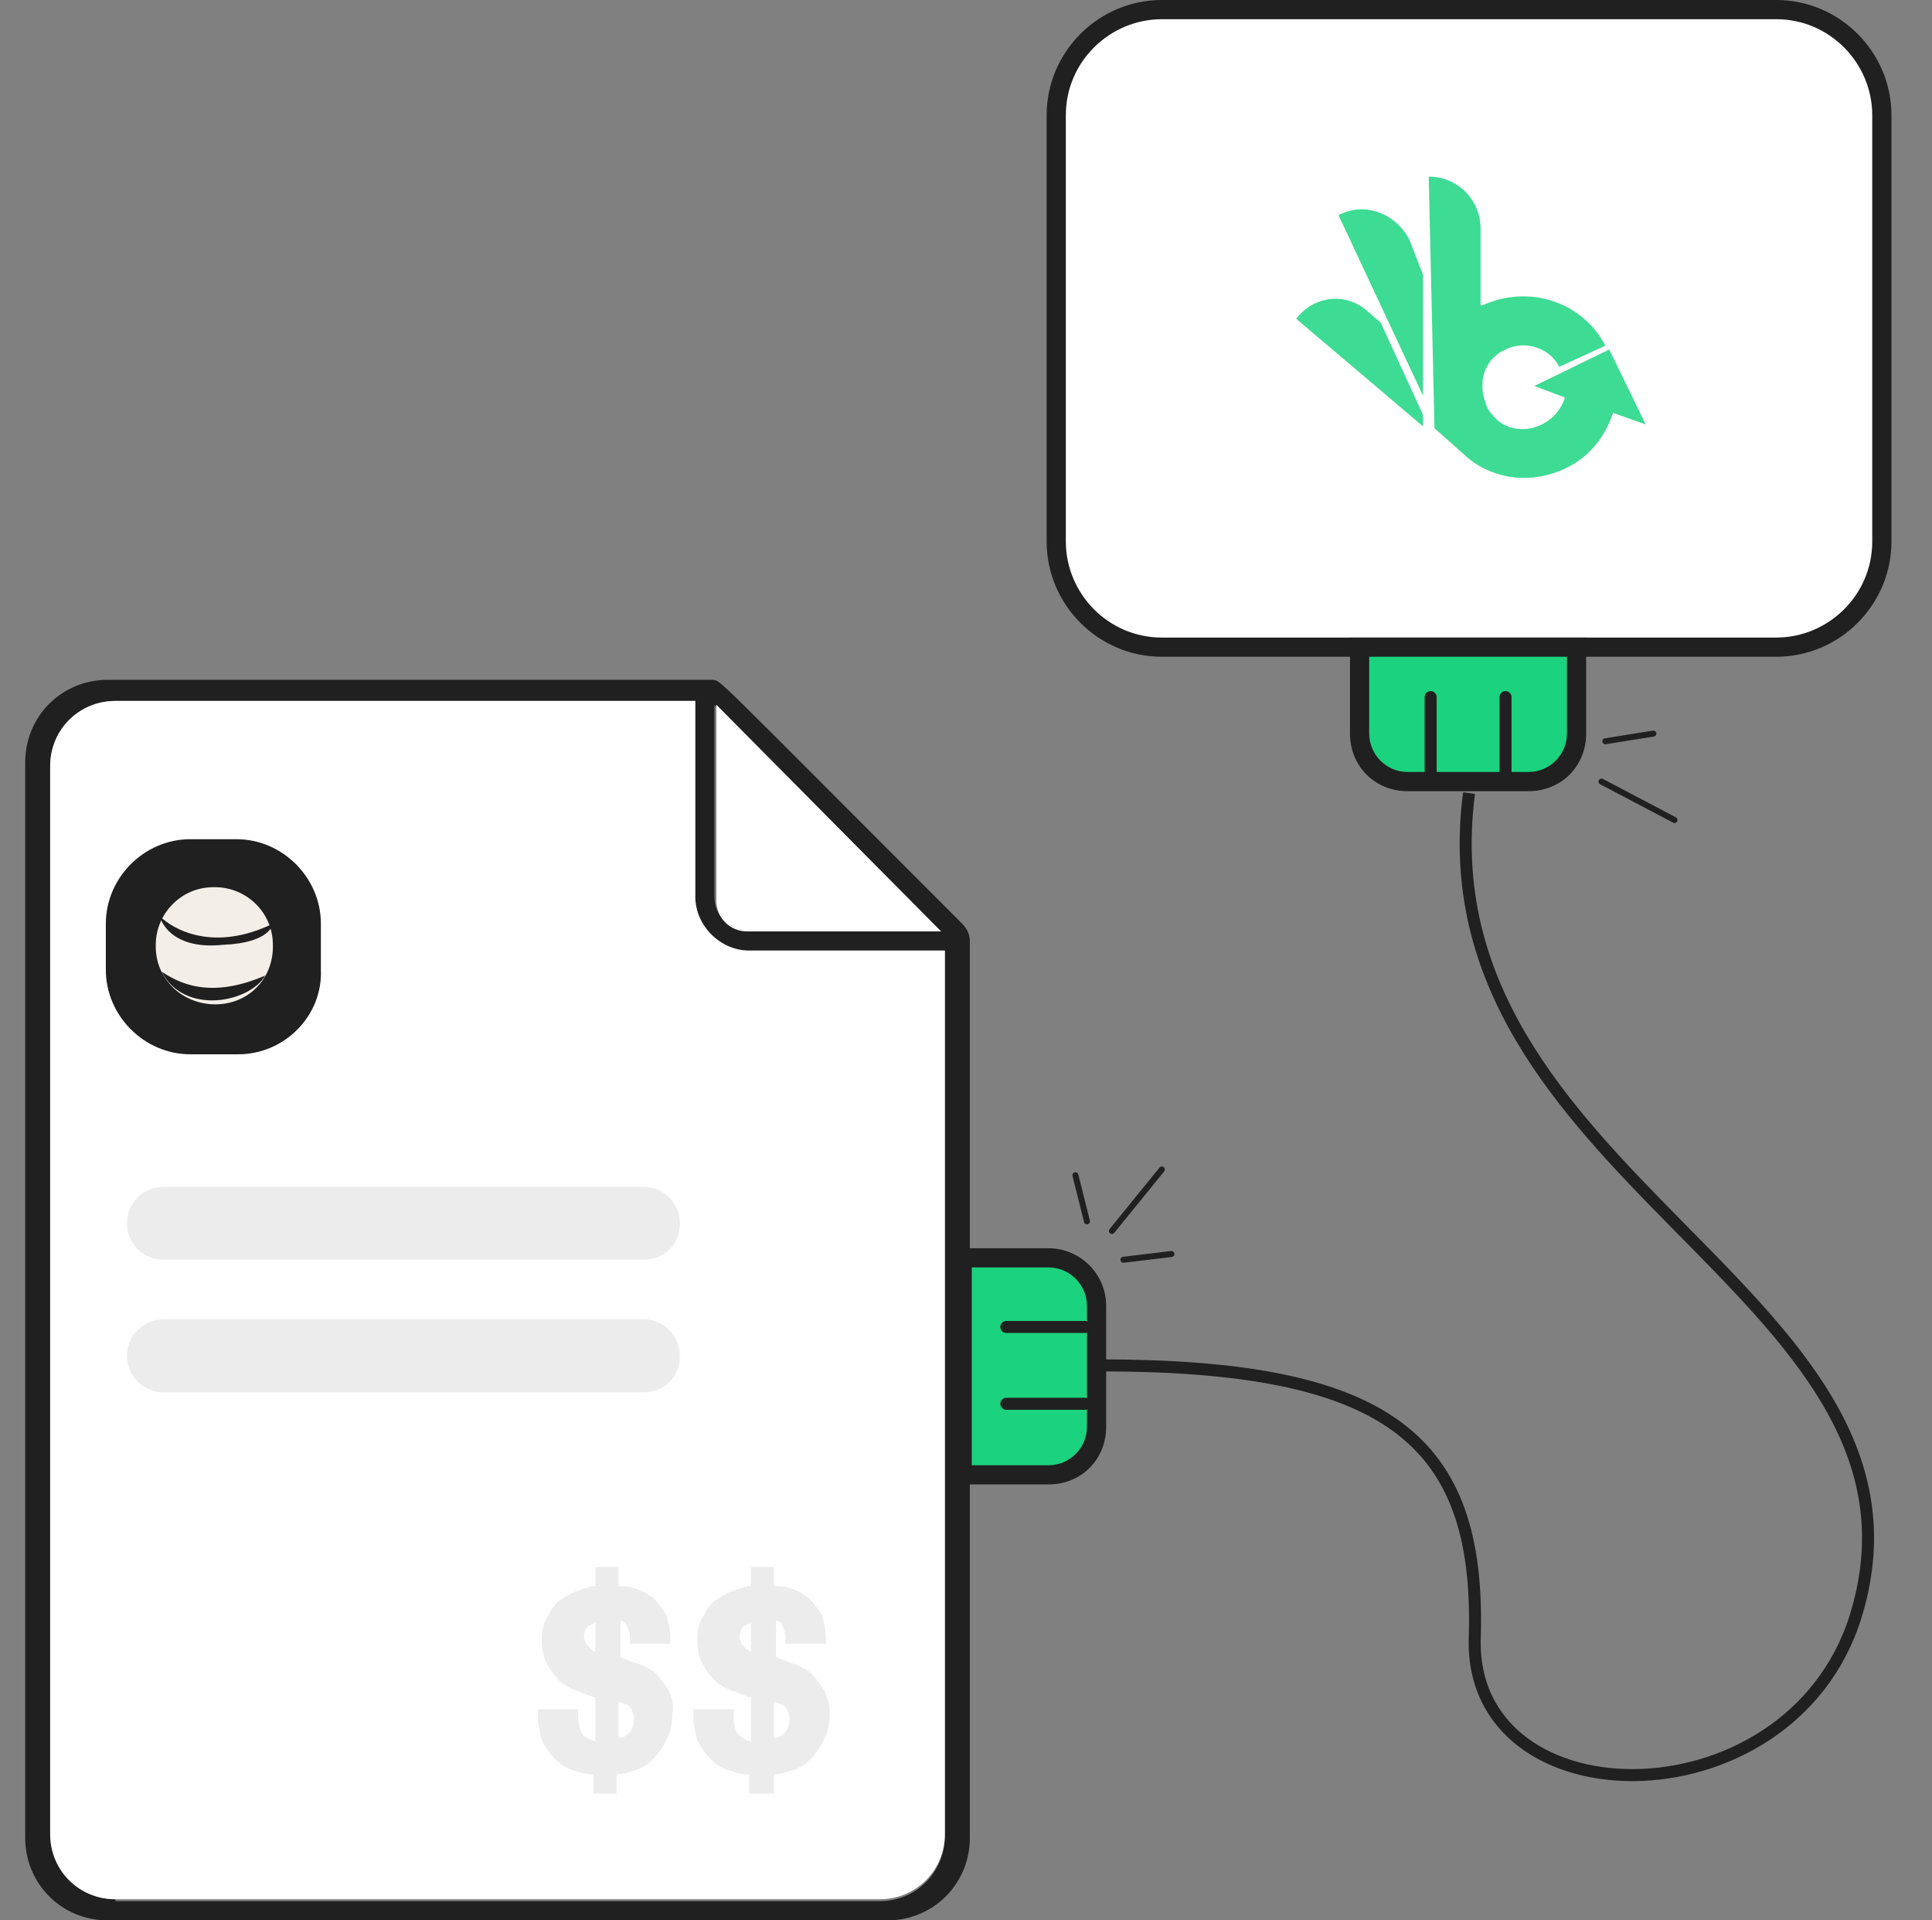 <svg width="161" height="160" viewBox="0 0 161 160" fill="none" xmlns="http://www.w3.org/2000/svg">
<rect x="0" y="0" width="161" height="160" fill="#808080" stroke="none"/>
<path d="M96.82 53.92C92.02 53.92 88.02 49.92 88.02 45.12V9.6C88.02 4.8 92.02 0.8 96.82 0.8H148.02C152.82 0.8 156.82 4.8 156.82 9.6V45.12C156.82 49.92 152.82 53.92 148.02 53.92H96.82Z" fill="white"/>
<path d="M148.02 1.6C152.5 1.6 156.02 5.28 156.02 9.6V45.12C156.02 49.6 152.34 53.12 148.02 53.12H96.82C92.34 53.12 88.82 49.44 88.82 45.12V9.6C88.82 5.12 92.5 1.6 96.82 1.6H148.02ZM148.02 0H96.82C91.54 0 87.22 4.32 87.22 9.6V45.12C87.22 50.4 91.54 54.72 96.82 54.72H148.02C153.3 54.72 157.62 50.4 157.62 45.12V9.6C157.62 4.32 153.3 0 148.02 0Z" fill="#202020"/>
<path d="M59.54 58.72C60.5 59.68 62.9 62.08 67.38 66.56C70.1 69.28 73.62 72.8 78.42 77.6H62.42C60.82 77.6 59.54 76.32 59.54 74.72V58.72ZM49.78 56.64C42.74 56.64 30.42 56.64 8.98 56.64C5.14 56.64 2.1 59.68 2.1 63.52V153.12C2.1 156.96 5.14 160 8.98 160H73.94C77.78 160 80.82 156.96 80.82 153.12V106.72V78.4C80.82 77.76 80.5 77.28 80.18 76.96C58.74 55.52 60.18 56.8 59.38 56.64C59.38 56.64 60.18 56.64 49.78 56.64ZM9.62 158.24C6.58 158.24 4.18 155.84 4.18 152.8V63.84C4.18 60.8 6.58 58.4 9.62 58.4H57.94V74.72C57.94 77.12 60.02 79.2 62.42 79.2H78.74V104.96V152.96C78.74 156 76.34 158.4 73.3 158.4H9.62V158.24Z" fill="#202020"/>
<path d="M78.74 104.8V152.8C78.74 155.84 76.34 158.24 73.3 158.24H9.62C6.58 158.24 4.18 155.84 4.18 152.8V63.84C4.18 60.8 6.58 58.4 9.62 58.4H57.94V74.72C57.94 77.12 60.02 79.2 62.42 79.2H78.74V104.8Z" fill="white"/>
<path d="M19.86 87.84H15.86C12.02 87.84 8.82 84.64 8.82 80.8V76.96C8.82 73.12 12.02 69.92 15.86 69.92H19.7C23.54 69.92 26.74 73.12 26.74 76.96V80.8C26.9 84.64 23.7 87.84 19.86 87.84Z" fill="#202020"/>
<path d="M17.94 83.68C15.22 83.68 12.98 81.6 12.98 78.88V78.72C12.98 76.16 15.06 73.92 17.78 73.92H17.94C20.5 73.92 22.74 76 22.74 78.72V78.88C22.74 81.6 20.66 83.68 17.94 83.68Z" fill="#F4EEE8"/>
<path d="M13.3 76.32C14.42 77.44 17.78 79.36 22.74 76.96C22.74 76.96 22.58 78.56 18.58 78.72C13.94 79.2 13.3 76.32 13.3 76.32Z" fill="#202020"/>
<path d="M13.46 80.96C14.74 81.76 17.3 83.36 22.1 81.28C20.82 83.52 15.38 84.64 13.46 80.96Z" fill="#202020"/>
<path d="M53.62 104.96H13.62C11.86 104.96 10.58 103.52 10.58 101.92C10.58 100.16 12.02 98.88 13.62 98.88H53.62C55.38 98.88 56.66 100.32 56.66 101.92C56.66 103.68 55.38 104.96 53.62 104.96Z" fill="#ECECEC"/>
<path d="M53.62 116H13.62C11.86 116 10.58 114.56 10.58 112.96C10.58 111.2 12.02 109.92 13.62 109.92H53.62C55.38 109.92 56.66 111.36 56.66 112.96C56.66 114.72 55.38 116 53.62 116Z" fill="#ECECEC"/>
<path d="M68.66 140.8C68.34 140.32 68.02 139.84 67.54 139.36C67.06 139.04 66.58 138.72 65.94 138.56C65.46 138.4 65.14 138.24 64.66 138.08V135.04C64.82 135.04 65.14 135.2 65.14 135.36C65.3 135.68 65.46 136 65.46 136.48V136.96H68.82V136.48C68.82 135.84 68.66 135.2 68.5 134.56C68.18 134.08 67.86 133.6 67.38 133.12C66.9 132.8 66.42 132.48 65.78 132.32C65.46 132.16 64.98 132.16 64.5 132.16V130.56H62.58V132.16C62.1 132.16 61.78 132.32 61.3 132.48C60.66 132.64 60.18 132.96 59.7 133.28C59.22 133.6 58.9 134.08 58.58 134.72C58.26 135.2 58.1 135.84 58.1 136.64C58.1 137.44 58.26 138.08 58.58 138.72C58.9 139.2 59.22 139.68 59.7 140.16C60.18 140.48 60.66 140.8 61.3 140.96C61.62 141.12 62.1 141.28 62.58 141.44V145.12C62.1 144.96 61.94 144.8 61.62 144.64C61.3 144.32 61.14 143.68 61.14 143.04V142.4H57.78V142.88C57.78 143.68 57.94 144.32 58.1 144.96C58.42 145.6 58.74 146.08 59.22 146.56C59.7 147.04 60.18 147.36 60.82 147.52C61.3 147.68 61.78 147.84 62.42 147.84V149.44H64.5V147.84C64.98 147.84 65.46 147.68 65.94 147.52C66.58 147.36 67.06 147.04 67.54 146.56C68.02 146.08 68.34 145.6 68.66 144.96C68.98 144.32 69.14 143.68 69.14 142.88C69.14 142.08 68.98 141.44 68.66 140.8ZM62.58 137.6C62.42 137.6 62.26 137.44 62.1 137.28C61.94 137.12 61.78 136.96 61.78 136.96C61.78 136.8 61.62 136.64 61.62 136.48C61.62 136 61.78 135.68 61.94 135.52C62.1 135.36 62.42 135.36 62.58 135.2V137.6ZM64.5 141.76C64.66 141.76 64.66 141.76 64.5 141.76C64.82 141.92 64.98 141.92 65.3 142.08C65.46 142.24 65.62 142.4 65.62 142.56C65.78 142.72 65.78 142.88 65.78 143.2C65.78 143.84 65.62 144.16 65.3 144.48C65.14 144.64 64.82 144.8 64.5 144.8V141.76Z" fill="#ECECEC"/>
<path d="M55.7 140.8C55.38 140.32 55.06 139.84 54.58 139.36C54.1 139.04 53.62 138.72 52.98 138.56C52.5 138.4 52.18 138.24 51.7 138.08V135.04C51.86 135.04 52.18 135.2 52.18 135.36C52.34 135.68 52.5 136 52.5 136.48V136.96H55.86V136.48C55.86 135.84 55.7 135.2 55.54 134.56C55.22 134.08 54.9 133.6 54.42 133.12C53.94 132.8 53.46 132.48 52.82 132.32C52.5 132.16 52.02 132.16 51.54 132.16V130.56H49.62V132.16C49.14 132.16 48.82 132.32 48.34 132.48C47.7 132.64 47.22 132.96 46.74 133.28C46.26 133.6 45.94 134.08 45.62 134.72C45.3 135.2 45.14 135.84 45.14 136.64C45.14 137.44 45.3 138.08 45.62 138.72C45.94 139.2 46.26 139.68 46.74 140.16C47.22 140.48 47.7 140.8 48.34 140.96C48.66 141.12 49.14 141.28 49.62 141.44V145.12C49.14 144.96 48.98 144.8 48.66 144.64C48.34 144.32 48.18 143.68 48.18 143.04V142.4H44.82V142.88C44.82 143.68 44.98 144.32 45.14 144.96C45.46 145.6 45.78 146.08 46.26 146.56C46.74 147.04 47.22 147.36 47.86 147.52C48.34 147.68 48.82 147.84 49.46 147.84V149.44H51.38V147.84C51.86 147.84 52.34 147.68 52.82 147.52C53.46 147.36 53.94 147.04 54.42 146.56C54.9 146.08 55.22 145.6 55.54 144.96C55.86 144.32 56.02 143.68 56.02 142.88C56.18 142.08 56.02 141.44 55.7 140.8ZM49.62 137.6C49.46 137.6 49.3 137.44 49.14 137.28C48.98 137.12 48.82 136.96 48.82 136.96C48.82 136.8 48.66 136.64 48.66 136.48C48.66 136 48.82 135.68 48.98 135.52C49.14 135.36 49.46 135.36 49.62 135.2V137.6ZM51.54 141.76C51.54 141.76 51.7 141.76 51.54 141.76C51.86 141.92 52.02 141.92 52.34 142.08C52.5 142.24 52.66 142.4 52.66 142.56C52.82 142.72 52.82 142.88 52.82 143.2C52.82 143.84 52.66 144.16 52.34 144.48C52.18 144.64 51.86 144.8 51.54 144.8V141.76Z" fill="#ECECEC"/>
<path d="M59.7 58.72V75.04C59.7 76.48 60.82 77.6 62.26 77.6H78.42L59.7 58.72Z" fill="white"/>
<path fill-rule="evenodd" clip-rule="evenodd" d="M119.06 14.72C121.46 14.72 123.38 16.64 123.38 19.04V25.44C123.38 25.44 123.38 25.44 123.54 25.44C127.38 23.68 131.86 25.12 133.78 28.8L129.94 30.56C129.14 28.96 127.06 28.32 125.46 29.12C124.34 29.6 123.54 30.72 123.54 32C123.54 32.16 123.54 32.16 123.54 32.32C123.54 32.8 123.7 33.28 123.86 33.76C124.02 34.24 124.34 34.56 124.66 34.88L124.82 35.04C125.78 35.84 127.22 36 128.5 35.36C129.46 34.88 130.1 34.08 130.42 33.12L127.86 32.16L134.1 29.12L137.14 35.36L134.42 34.4C133.78 36.32 132.5 38.08 130.42 39.04C127.7 40.32 124.66 40 122.42 38.24L119.54 35.68L119.06 14.72ZM113.94 25.92L115.06 26.88L118.58 34.56V35.52L108.02 26.56C109.46 24.64 112.18 24.32 113.94 25.92ZM113.46 17.44C115.06 17.44 116.66 18.4 117.46 20L118.58 22.88V32.96L111.54 17.92C112.18 17.6 112.82 17.44 113.46 17.44Z" fill="#3DDB93"/>
<path d="M80.02 122.72V104.8H87.22C89.46 104.8 91.22 106.56 91.22 108.8V118.88C91.22 121.12 89.46 122.88 87.22 122.88H80.02V122.72Z" fill="#1BD27F"/>
<path d="M87.38 105.6C89.14 105.6 90.58 107.04 90.58 108.8V118.88C90.58 120.64 89.14 122.08 87.38 122.08H80.98V105.6H87.38ZM87.38 104H79.38V123.68H87.38C90.1 123.68 92.18 121.6 92.18 118.88V108.8C92.18 106.08 89.94 104 87.38 104Z" fill="#202020"/>
<path d="M83.86 110.56H90.42" stroke="#202020" stroke-miterlimit="10" stroke-linecap="round"/>
<path d="M83.86 116.96H90.42" stroke="#202020" stroke-miterlimit="10" stroke-linecap="round"/>
<path d="M117.3 65.28C115.06 65.28 113.3 63.52 113.3 61.28V54.08H131.38V61.28C131.38 63.52 129.62 65.28 127.38 65.28H117.3Z" fill="#1BD27F"/>
<path d="M130.58 54.72V61.12C130.58 62.88 129.14 64.32 127.38 64.32H117.3C115.54 64.32 114.1 62.88 114.1 61.12V54.72H130.58ZM132.18 53.12H112.5V61.12C112.5 63.84 114.58 65.92 117.3 65.92H127.38C130.1 65.92 132.18 63.84 132.18 61.12V53.12Z" fill="#202020"/>
<path d="M125.46 58.08V64.8" stroke="#202020" stroke-miterlimit="10" stroke-linecap="round"/>
<path d="M119.22 58.08V64.8" stroke="#202020" stroke-miterlimit="10" stroke-linecap="round"/>
<path d="M91.7 113.76C115.54 113.76 123.38 119.84 122.9 136.32C122.26 152.16 150.1 152.16 154.9 133.76C161.94 107.52 118.26 97.92 122.42 66.08" stroke="#202020" stroke-miterlimit="10" stroke-linejoin="round"/>
<path d="M90.58 101.76L89.62 97.92" stroke="#202020" stroke-width="0.5" stroke-miterlimit="10" stroke-linecap="round" stroke-linejoin="round"/>
<path d="M92.66 102.56L96.82 97.44" stroke="#202020" stroke-width="0.5" stroke-miterlimit="10" stroke-linecap="round" stroke-linejoin="round"/>
<path d="M93.62 104.96L97.62 104.48" stroke="#202020" stroke-width="0.5" stroke-miterlimit="10" stroke-linecap="round" stroke-linejoin="round"/>
<path d="M133.78 61.76L137.78 61.12" stroke="#202020" stroke-width="0.5" stroke-miterlimit="10" stroke-linecap="round" stroke-linejoin="round"/>
<path d="M133.46 65.12L139.54 68.32" stroke="#202020" stroke-width="0.5" stroke-miterlimit="10" stroke-linecap="round" stroke-linejoin="round"/>
</svg>
